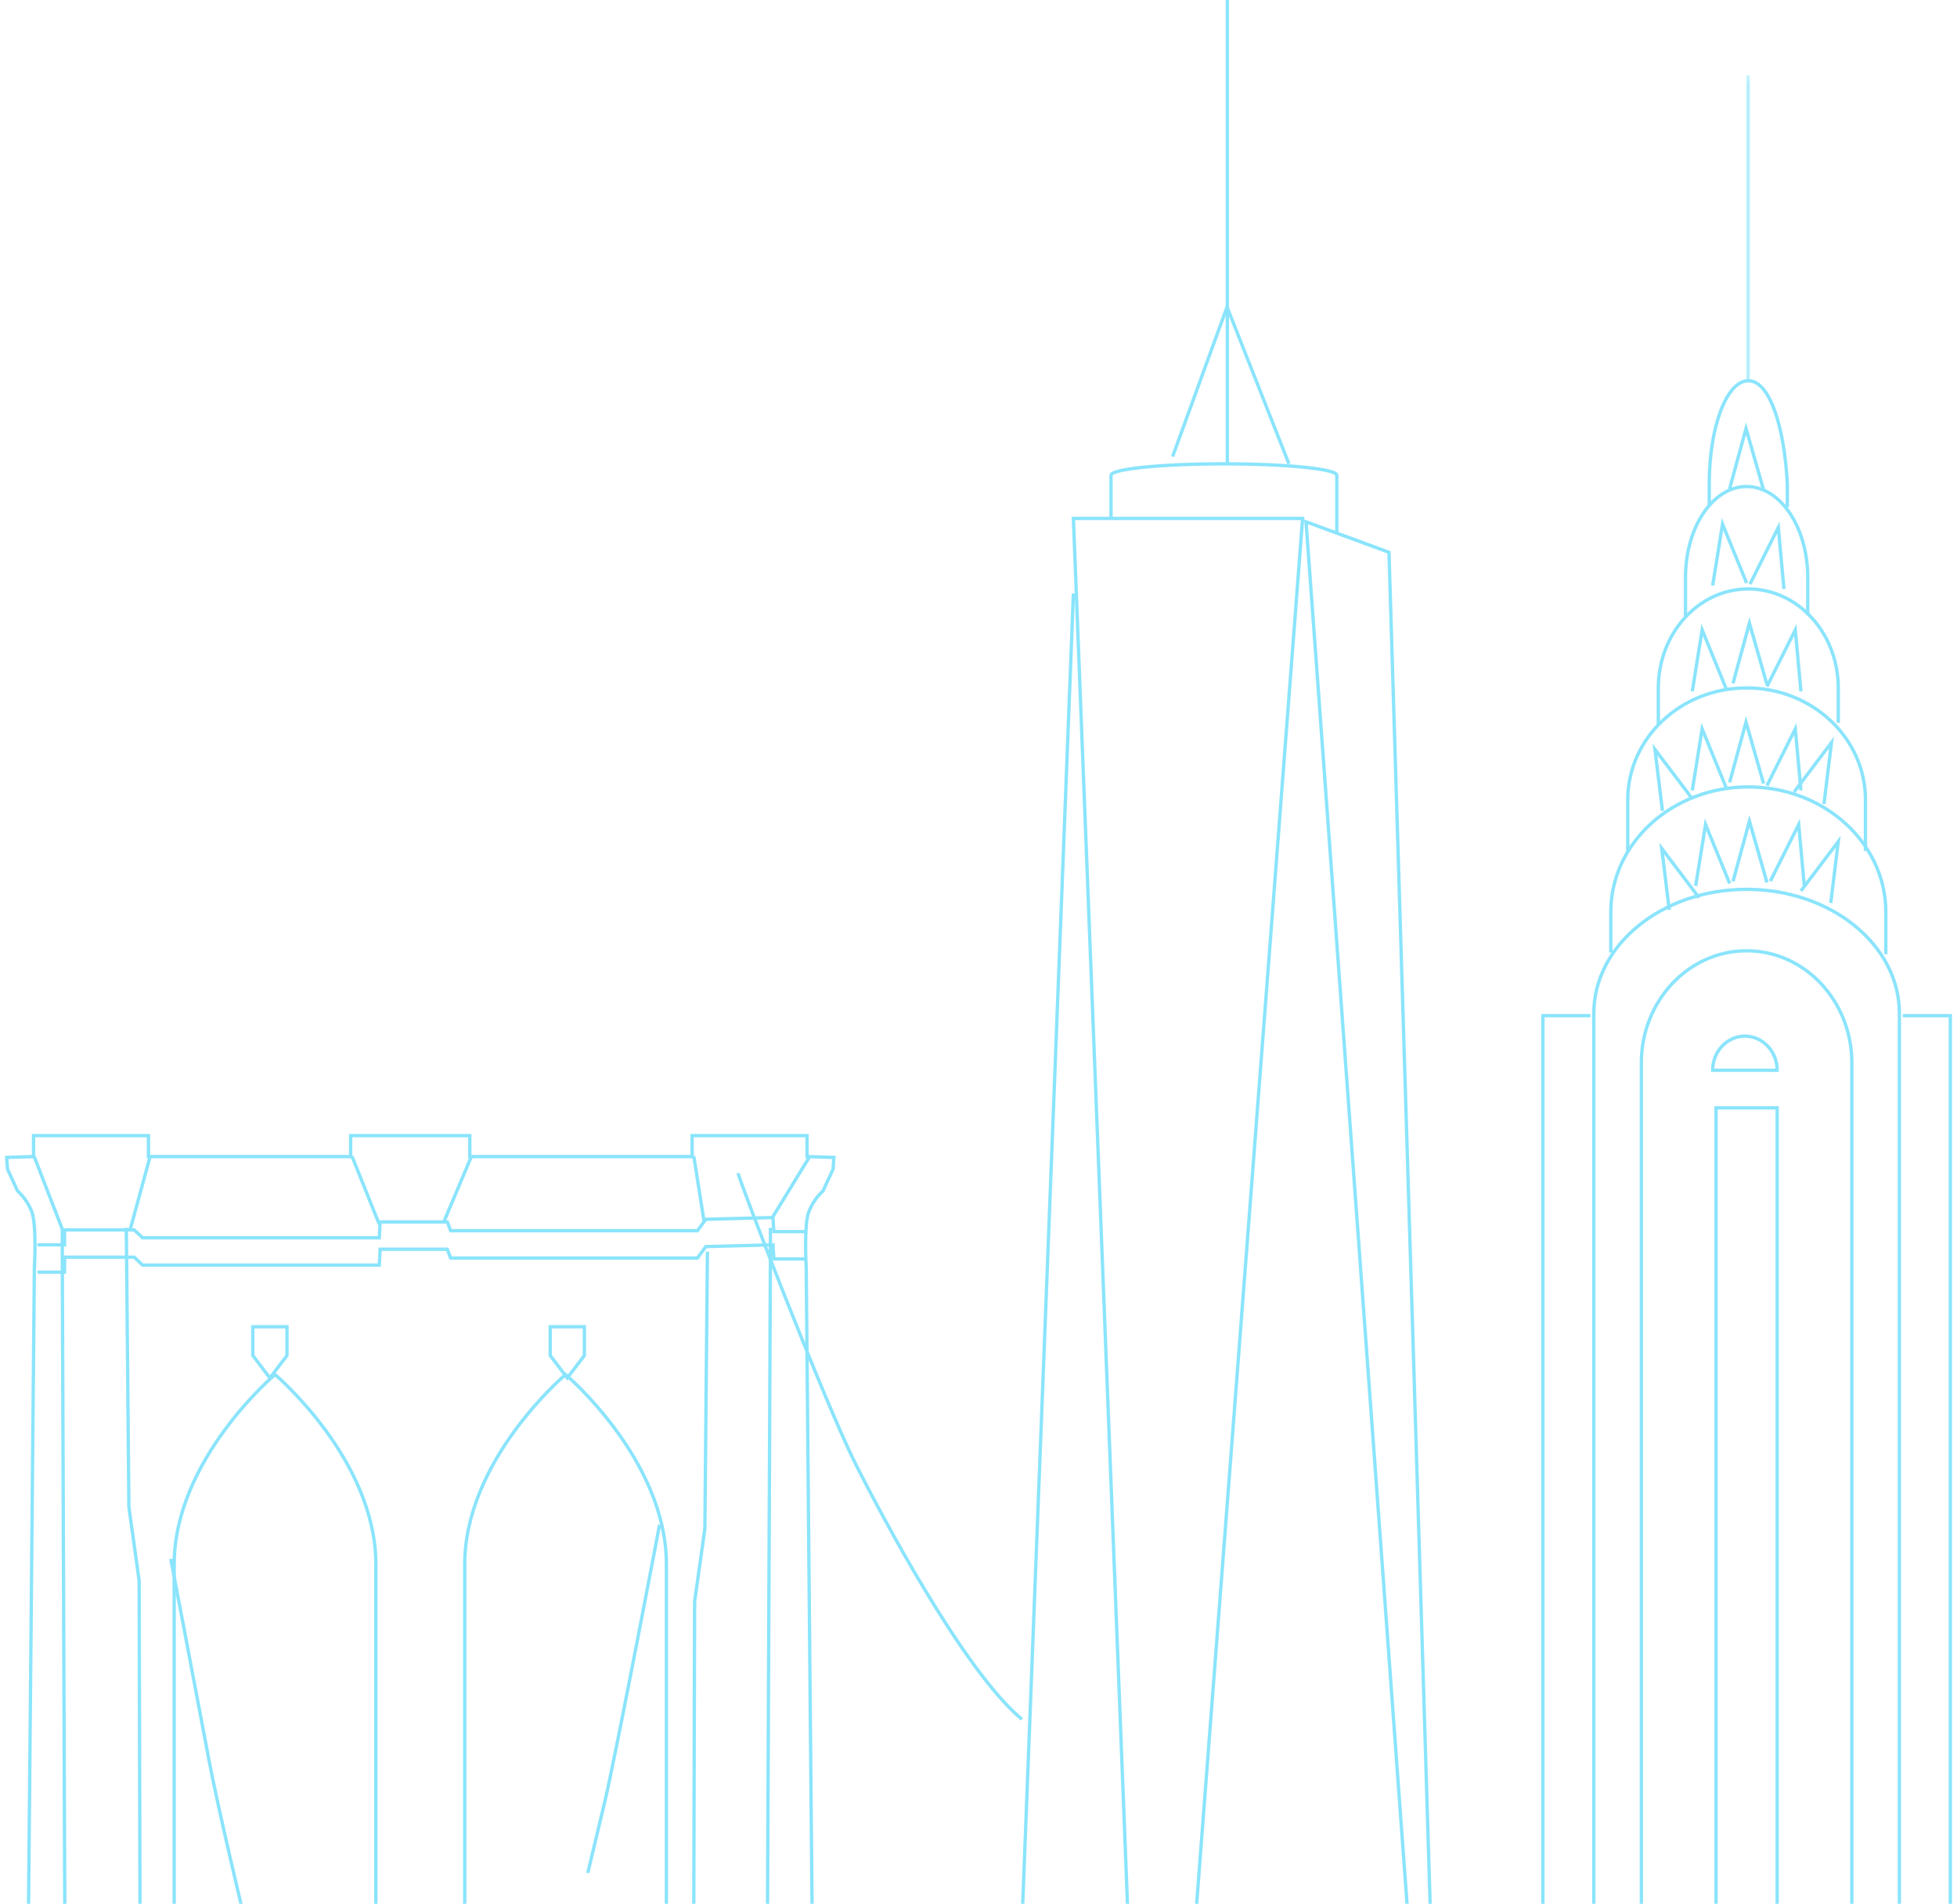 <?xml version="1.0" encoding="UTF-8"?>
<svg width="293px" height="285px" viewBox="0 0 293 285" version="1.1" xmlns="http://www.w3.org/2000/svg" xmlns:xlink="http://www.w3.org/1999/xlink">
    <!-- Generator: Sketch 55.2 (78181) - https://sketchapp.com -->
    <title>illustration</title>
    <desc>Created with Sketch.</desc>
    <defs>
        <polygon id="path-1" points="0.251 0.242 1.267 0.242 1.267 46.253 0.251 46.253"></polygon>
    </defs>
    <g id="Page-1" stroke="none" stroke-width="1" fill="none" fill-rule="evenodd">
        <g id="Mobile-useReact" transform="translate(-12, -4189)">
            <g id="code-of-conduct" transform="translate(0, 1920)">
                <g id="illustration" transform="translate(0, 2250)">
                    <g id="Group-43" transform="translate(13, 189)" stroke="#8AE4FC" stroke-width="0.5">
                        <path d="M25.077,116 L25.077,64.191 C25.077,48.495 40.175,35.771 40.175,35.771 C40.175,35.771 55.273,48.495 55.273,64.191 L55.273,116" id="Stroke-1"></path>
                        <path d="M68.579,116 L68.579,64.191 C68.579,48.495 83.677,35.771 83.677,35.771 C83.677,35.771 98.774,48.495 98.774,64.191 L98.774,116" id="Stroke-3"></path>
                        <path d="M120.586,116 L119.707,19.857 C119.707,19.857 119.33,13.447 120.084,11.437 C120.837,9.426 122.219,8.294 122.219,8.294 L123.725,5.027 L123.852,3.268 L119.832,3.141 L119.832,0 L102.623,0 L102.623,3.141 L69.337,3.141 L69.337,0 L51.5,0 L51.5,3.141 L21.229,3.141 L21.229,0 L4.02,0 L4.02,3.141 L0,3.268 L0.126,5.027 L1.633,8.294 C1.633,8.294 3.015,9.426 3.769,11.437 C4.133,12.408 4.233,14.407 4.239,16.212 C4.246,18.145 4.145,19.857 4.145,19.857 L3.266,116" id="Stroke-5"></path>
                        <polyline id="Stroke-7" points="4.606 16.352 8.66 16.352 8.66 14.111 19.091 14.111 20.348 15.298 55.788 15.298 55.914 12.924 65.968 12.924 66.471 14.242 103.42 14.242 104.677 12.528 114.731 12.264 114.856 14.375 119.758 14.375"></polyline>
                        <polyline id="Stroke-9" points="4.606 20.441 8.66 20.441 8.66 18.199 19.091 18.199 20.348 19.385 55.788 19.385 55.914 17.012 65.968 17.012 66.471 18.33 103.42 18.33 104.677 16.616 114.731 16.352 114.856 18.462 119.758 18.462"></polyline>
                        <polyline id="Stroke-11" points="4.094 3.066 8.326 14.008 8.326 17.97 8.7 116"></polyline>
                        <polyline id="Stroke-13" points="114.345 13.797 114.345 17.767 113.911 116"></polyline>
                        <path d="M18.424,14.308 L21.495,3.066" id="Stroke-15"></path>
                        <polyline id="Stroke-17" points="17.912 13.797 18.297 55.614 19.832 66.605 19.96 116"></polyline>
                        <polyline id="Stroke-19" points="104.916 17.374 104.532 58.855 102.997 69.758 102.869 116"></polyline>
                        <path d="M69.603,3.066 L65.508,12.775" id="Stroke-21"></path>
                        <path d="M120.269,3.066 L114.64,12.264" id="Stroke-23"></path>
                        <path d="M55.785,13.286 L51.69,3.066" id="Stroke-25"></path>
                        <path d="M102.869,3.066 L104.404,12.775" id="Stroke-27"></path>
                        <path d="M24.566,63.366 C24.566,63.366 28.5,84.002 30.227,93.186 C31.629,100.636 35.313,116 35.313,116" id="Stroke-29"></path>
                        <path d="M97.751,58.256 C97.751,58.256 91.256,92.489 89.52,99.838 C88.737,103.147 87.799,107.069 87.003,110.379" id="Stroke-31"></path>
                        <path d="M152,87.383 C143.14,79.999 130.672,56.244 127.116,49.194 C122.546,40.131 109.522,6.388 109.522,5.621" id="Stroke-35"></path>
                        <polygon id="Stroke-39" points="41.966 32.922 39.407 36.282 36.848 32.922 36.848 28.617 41.966 28.617"></polygon>
                        <polygon id="Stroke-41" points="86.492 32.922 83.934 36.282 81.374 32.922 81.374 28.617 86.492 28.617"></polygon>
                    </g>
                    <g id="Group-13" transform="translate(164, 19)" stroke="#8AE4FC" stroke-width="0.5">
                        <polyline id="Stroke-1" points="17.933 314 8.707 77.607 43.024 77.607 24.944 314"></polyline>
                        <polygon id="Stroke-3" points="63 314 60.777 314 43.537 78.117 55.956 82.679"></polygon>
                        <path d="M0,314 L8.707,88.839" id="Stroke-5"></path>
                        <path d="M14.341,77.421 L14.341,71.147 C14.341,70.203 21.908,69.437 31.243,69.437 C40.579,69.437 48.146,70.203 48.146,71.147 L48.146,79.649" id="Stroke-7"></path>
                        <path d="M31.756,0 L31.756,69.437" id="Stroke-9"></path>
                        <polyline id="Stroke-11" points="23.561 68.353 31.713 45.951 40.976 69.437"></polyline>
                    </g>
                    <g id="Group-58" transform="translate(243, 30)">
                        <path d="M7.625,278 L7.625,140.702 C7.625,130.448 17.866,122.136 30.501,122.136 C43.134,122.136 53.375,130.448 53.375,140.702 L53.375,278" id="Stroke-1" stroke="#8AE4FC" stroke-width="0.5"></path>
                        <path d="M14.742,278 L14.742,148.121 C14.742,138.85 21.797,131.335 30.499,131.335 C39.203,131.335 46.258,138.85 46.258,148.121 L46.258,278" id="Stroke-3" stroke="#8AE4FC" stroke-width="0.5"></path>
                        <path d="M10.167,131.583 L10.167,125.53 C10.167,115.189 19.384,106.805 30.755,106.805 C42.125,106.805 51.342,115.189 51.342,125.53 L51.342,131.846" id="Stroke-5" stroke="#8AE4FC" stroke-width="0.5"></path>
                        <path d="M25.417,149.221 C25.417,146.398 27.579,144.11 30.246,144.11 C32.914,144.11 35.075,146.398 35.075,149.221 L25.417,149.221 Z" id="Stroke-7" stroke="#8AE4FC" stroke-width="0.5"></path>
                        <path d="M12.708,116.515 L12.708,108.725 C12.708,99.48 20.674,91.985 30.5,91.985 C40.326,91.985 48.292,99.48 48.292,108.725 L48.292,116.381" id="Stroke-9" stroke="#8AE4FC" stroke-width="0.5"></path>
                        <path d="M17.283,97.607 L17.283,92.001 C17.283,83.808 23.314,77.165 30.754,77.165 C38.193,77.165 44.225,83.808 44.225,92.001 L44.225,97.213" id="Stroke-11" stroke="#8AE4FC" stroke-width="0.5"></path>
                        <path d="M21.35,81.254 L21.35,75.438 C21.35,67.925 25.446,61.835 30.499,61.835 C35.553,61.835 39.65,67.925 39.65,75.438 L39.65,81.121" id="Stroke-13" stroke="#8AE4FC" stroke-width="0.5"></path>
                        <path d="M24.908,64.638 L24.908,61.396 C24.908,52.89 27.525,45.993 30.754,45.993 C33.982,45.993 36.137,52.902 36.6,61.396 L36.6,64.901" id="Stroke-15" stroke="#8AE4FC" stroke-width="0.5"></path>
                        <g id="Group-19" transform="translate(29.992, 0)">
                            <mask id="mask-2" fill="white">
                                <use xlink:href="#path-1"></use>
                            </mask>
                            <g id="Clip-18"></g>
                            <path d="M0.759,46.253 L0.759,0.242" id="Stroke-17" stroke="#8AE4FC" stroke-width="0.5" mask="url(#mask-2)"></path>
                        </g>
                        <polyline id="Stroke-20" stroke="#8AE4FC" stroke-width="0.5" points="53.883 141.044 61 141.044 61 277.489"></polyline>
                        <polyline id="Stroke-22" stroke="#8AE4FC" stroke-width="0.5" points="7.117 141.044 0 141.044 0 277.489"></polyline>
                        <polyline id="Stroke-24" stroke="#8AE4FC" stroke-width="0.5" points="28.467 91.298 30.921 82.276 33.55 91.474"></polyline>
                        <polyline id="Stroke-26" stroke="#8AE4FC" stroke-width="0.5" points="27.958 62.169 30.414 53.147 33.042 62.346"></polyline>
                        <polyline id="Stroke-28" stroke="#8AE4FC" stroke-width="0.5" points="27.958 106.118 30.414 97.096 33.042 106.294"></polyline>
                        <polyline id="Stroke-30" stroke="#8AE4FC" stroke-width="0.5" points="25.417 76.654 26.897 67.456 30.5 76.28"></polyline>
                        <polyline id="Stroke-32" stroke="#8AE4FC" stroke-width="0.5" points="22.367 107.316 23.846 98.118 27.45 106.941"></polyline>
                        <polyline id="Stroke-34" stroke="#8AE4FC" stroke-width="0.5" points="22.367 92.496 23.846 83.298 27.45 92.122"></polyline>
                        <polyline id="Stroke-36" stroke="#8AE4FC" stroke-width="0.5" points="36.092 77.165 35.246 67.967 31.008 76.444"></polyline>
                        <polyline id="Stroke-38" stroke="#8AE4FC" stroke-width="0.5" points="38.633 107.316 37.789 98.118 33.55 106.594"></polyline>
                        <polyline id="Stroke-40" stroke="#8AE4FC" stroke-width="0.5" points="42.083 109.36 43.208 100.162 37.617 107.554"></polyline>
                        <polyline id="Stroke-42" stroke="#8AE4FC" stroke-width="0.5" points="17.901 110.382 16.775 101.184 22.367 108.575"></polyline>
                        <polyline id="Stroke-44" stroke="#8AE4FC" stroke-width="0.5" points="28.467 120.938 30.921 111.915 33.55 121.114"></polyline>
                        <polyline id="Stroke-46" stroke="#8AE4FC" stroke-width="0.5" points="22.875 121.625 24.354 112.426 27.958 121.249"></polyline>
                        <polyline id="Stroke-48" stroke="#8AE4FC" stroke-width="0.5" points="39.142 121.625 38.298 112.426 34.058 120.903"></polyline>
                        <polyline id="Stroke-50" stroke="#8AE4FC" stroke-width="0.5" points="43.099 124.18 44.225 114.982 38.633 122.373"></polyline>
                        <polyline id="Stroke-52" stroke="#8AE4FC" stroke-width="0.5" points="18.917 125.202 17.792 116.004 23.383 123.395"></polyline>
                        <polyline id="Stroke-54" stroke="#8AE4FC" stroke-width="0.5" points="38.633 92.496 37.789 83.298 33.55 91.773"></polyline>
                        <polyline id="Stroke-56" stroke="#8AE4FC" stroke-width="0.5" points="25.925 278 25.925 154.842 35.075 154.842 35.075 278"></polyline>
                    </g>
                </g>
            </g>
        </g>
    </g>
</svg>
